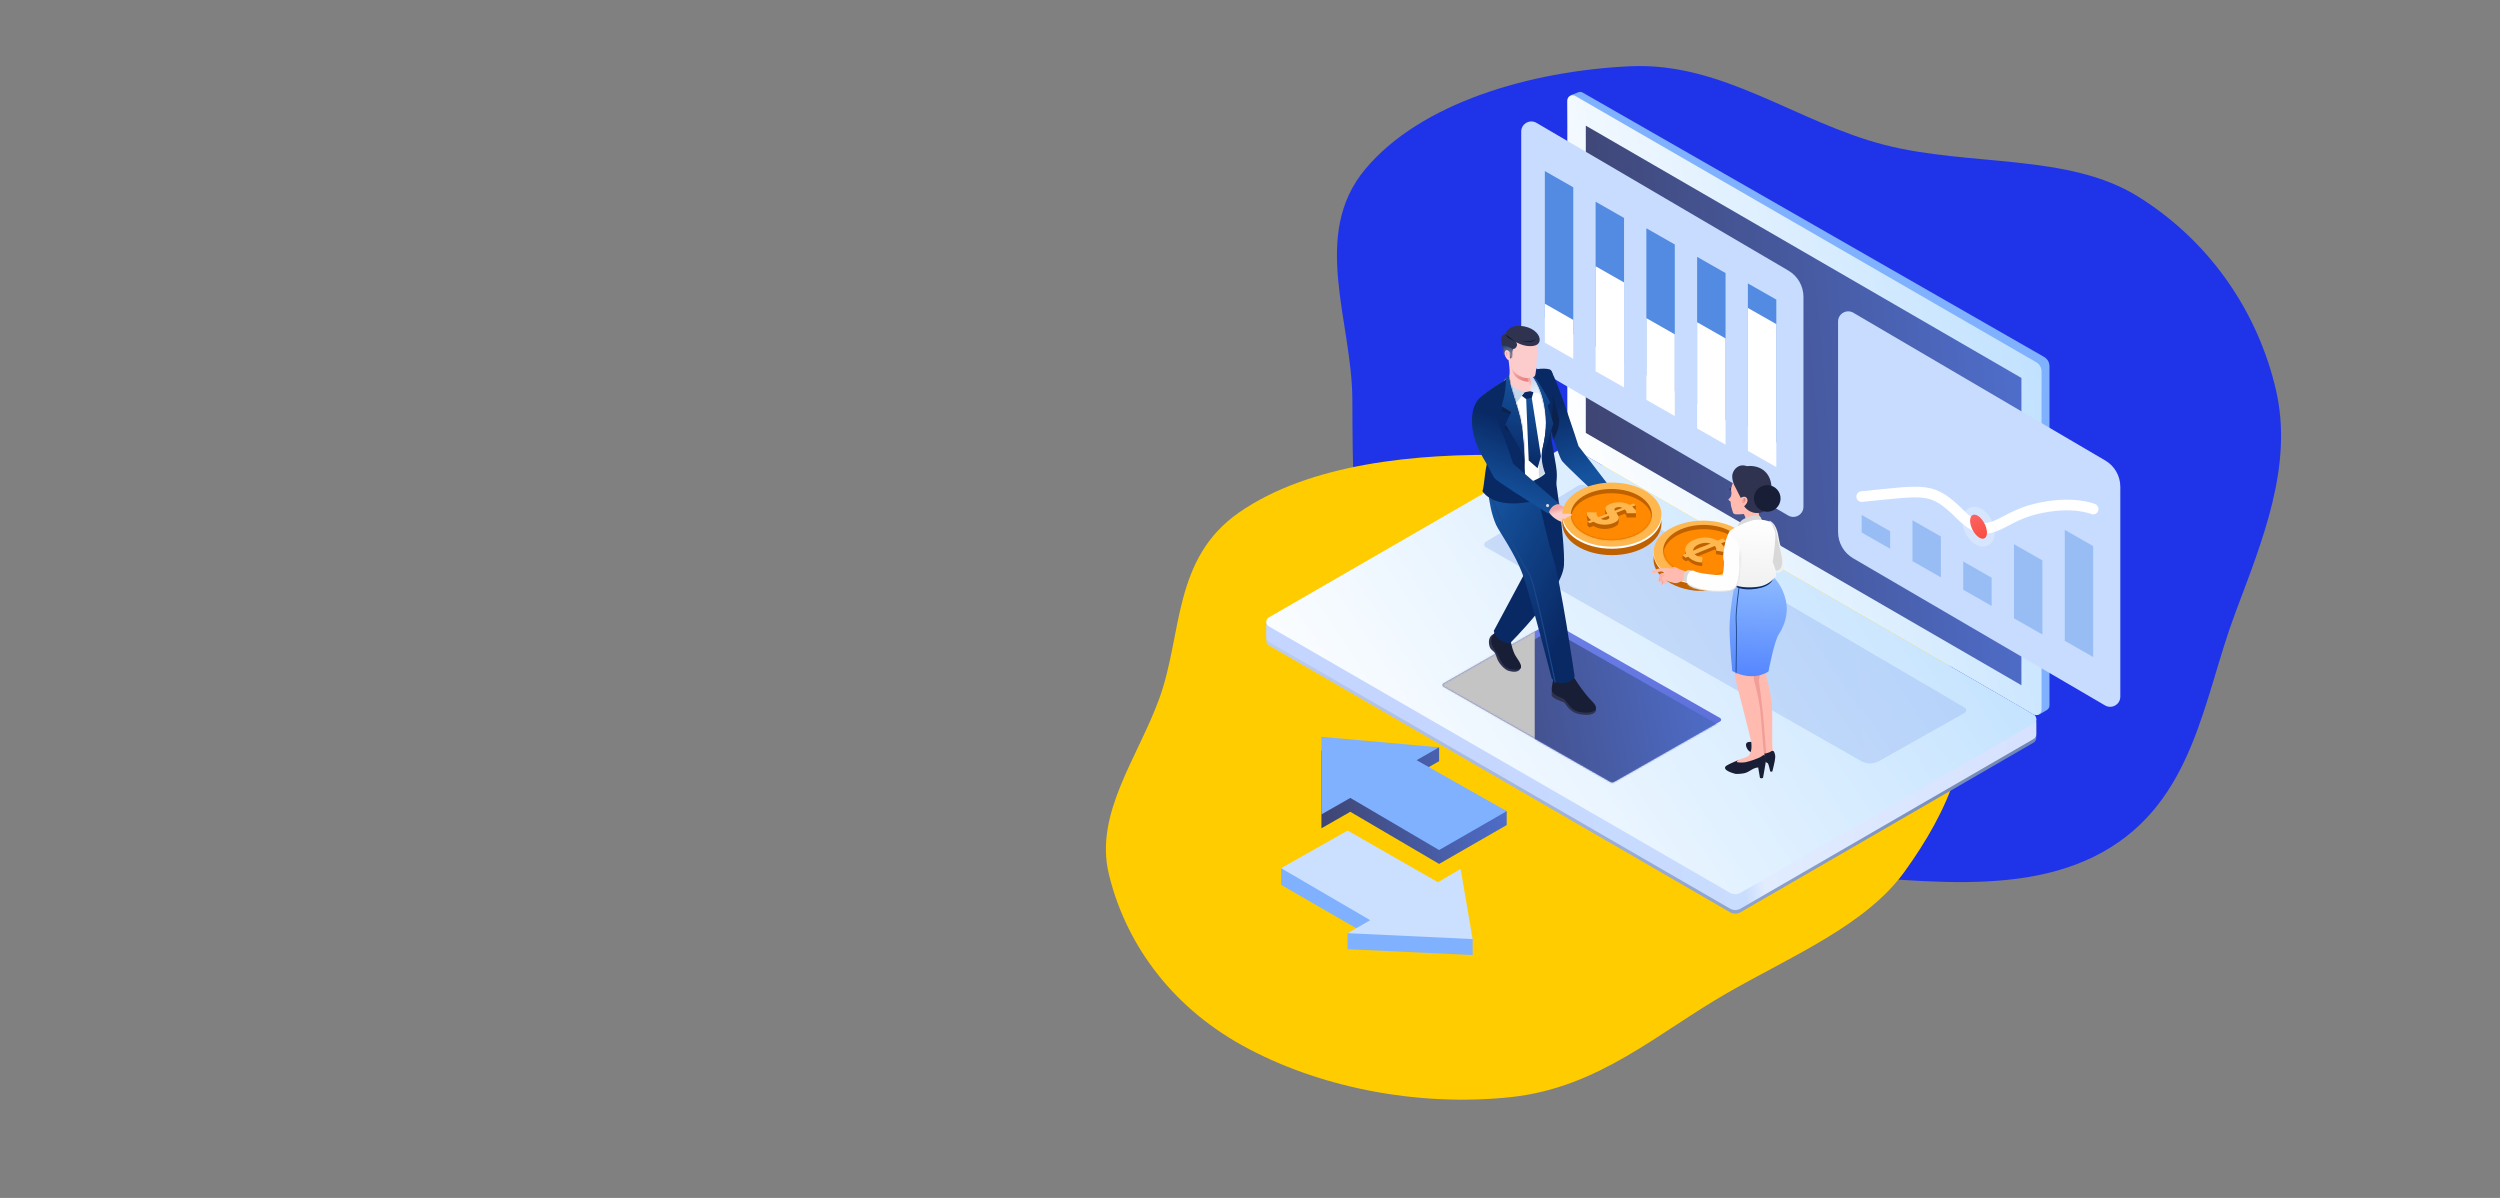 <svg width="1440" height="690" viewBox="0 0 1440 690" fill="none" xmlns="http://www.w3.org/2000/svg">
<rect x="0" y="0" width="1440" height="690" fill="#808080" stroke="none"/>
<path fill-rule="evenodd" clip-rule="evenodd" d="M1020.66 501.737C957.957 500.122 885.347 513.76 838.104 481.237C790.793 448.667 799.064 389.963 787.603 341.295C778.825 304.017 779.152 267.978 778.956 230.064C778.722 184.913 754.877 135.22 786.339 97.481C818.121 59.359 881.146 40.874 938.936 38.165C992.407 35.659 1034.58 70.383 1085.51 83.459C1134.38 96.006 1191.5 88.151 1231.75 113.342C1274.87 140.331 1301.04 181.882 1310.94 224.563C1321.04 268.131 1303.33 310.938 1287.4 353.412C1269.04 402.359 1263.98 461.412 1211.06 490.845C1157.99 520.351 1085.57 503.409 1020.66 501.737Z" fill="#1F34E9"/>
<path fill-rule="evenodd" clip-rule="evenodd" d="M870.393 262.154C924.846 263.415 975.048 279.836 1019.72 302.159C1065.15 324.86 1111.15 351.631 1125.94 389.85C1140.47 427.405 1122 467.367 1097.07 502.011C1074.95 532.752 1032.6 550.339 994.891 571.951C954.864 594.891 921.097 626.46 870.393 631.919C816.14 637.761 758.692 626.127 715.346 602.051C672.699 578.363 647.692 541.285 638.635 503.192C630.373 468.443 655.485 436.296 667.821 402.171C681.222 365.103 675.394 321.669 713.873 295.073C753.973 267.355 814.68 260.863 870.393 262.154Z" fill="#FFCC00"/>
<path fill-rule="evenodd" clip-rule="evenodd" d="M899.873 269.114C901.686 268.144 903.866 268.157 905.668 269.149L1172.89 416.219V425.11C1172.89 426.194 1172.31 427.196 1171.37 427.739L1002.57 525.443C1000.69 526.532 998.366 526.533 996.483 525.444L730.934 371.819C729.996 371.277 729.418 370.274 729.418 369.19L729.418 360.3L899.873 269.114Z" fill="url(#paint0_linear_463_3351)"/>
<path fill-rule="evenodd" clip-rule="evenodd" d="M899.873 267.021C901.686 266.051 903.866 266.064 905.668 267.055L1172.89 414.126V423.017C1172.89 424.101 1172.31 425.103 1171.37 425.646L1002.57 523.35C1000.69 524.439 998.366 524.439 996.483 523.35L730.934 369.726C729.996 369.183 729.418 368.181 729.418 367.097L729.418 358.207L899.873 267.021Z" fill="url(#paint1_linear_463_3351)"/>
<path fill-rule="evenodd" clip-rule="evenodd" d="M899.741 258.098C901.621 257.013 903.938 257.013 905.818 258.099L1171.38 411.495C1173.4 412.665 1173.4 415.587 1171.38 416.756L1002.56 514.234C1000.68 515.32 998.368 515.32 996.488 514.234L730.931 360.837C728.906 359.668 728.906 356.746 730.931 355.576L899.741 258.098Z" fill="url(#paint2_linear_463_3351)"/>
<path opacity="0.246" fill-rule="evenodd" clip-rule="evenodd" d="M913.888 279.967C912.228 278.994 910.167 279.012 908.523 280.013L855.71 312.176C854.576 312.867 854.6 314.522 855.754 315.179L1071.99 438.362C1075.18 440.18 1079.1 440.19 1082.3 438.389L1131.64 410.628C1132.81 409.968 1132.82 408.285 1131.66 407.605L913.888 279.967Z" fill="url(#paint3_linear_463_3351)"/>
<path fill-rule="evenodd" clip-rule="evenodd" d="M892.551 358.824C893.223 358.441 894.046 358.441 894.717 358.824L990.835 413.613C991.571 414.033 991.571 415.094 990.835 415.514L929.735 450.33C929.064 450.713 928.24 450.713 927.569 450.33L831.452 395.54C830.716 395.121 830.716 394.06 831.452 393.64L892.551 358.824Z" fill="url(#paint4_linear_463_3351)"/>
<mask id="mask0_463_3351" style="mask-type:alpha" maskUnits="userSpaceOnUse" x="830" y="358" width="162" height="93">
<path fill-rule="evenodd" clip-rule="evenodd" d="M892.551 358.824C893.223 358.441 894.046 358.441 894.717 358.824L990.835 413.613C991.571 414.033 991.571 415.094 990.835 415.514L929.735 450.33C929.064 450.713 928.24 450.713 927.569 450.33L831.452 395.54C830.716 395.121 830.716 394.06 831.452 393.64L892.551 358.824Z" fill="white"/>
</mask>
<g mask="url(#mask0_463_3351)">
<path fill-rule="evenodd" clip-rule="evenodd" d="M892.551 363.385C893.223 363.002 894.046 363.002 894.717 363.385L990.835 418.174C991.571 418.594 991.571 419.655 990.835 420.075L929.735 454.891C929.064 455.274 928.241 455.274 927.569 454.891L831.452 400.101C830.716 399.682 830.716 398.621 831.452 398.201L892.551 363.385Z" fill="url(#paint5_linear_463_3351)"/>
<rect x="784" y="348" width="100" height="100" fill="#C4C4C4"/>
</g>
<path fill-rule="evenodd" clip-rule="evenodd" d="M909.02 53.163C909.881 52.819 910.853 52.887 911.658 53.348L1177.44 205.609C1179.33 206.692 1180.49 208.703 1180.49 210.881V406.325C1180.49 407.392 1179.93 408.38 1179.02 408.929L1175.23 411.2C1173.79 412.065 1171.99 412.065 1170.54 411.2L910.213 255.025C908.426 253.953 907.313 252.04 907.265 249.956L902.853 58.82C902.809 56.919 903.95 55.191 905.716 54.485L909.02 53.163Z" fill="#80B1FF"/>
<path fill-rule="evenodd" clip-rule="evenodd" d="M902.779 57.881C902.779 55.542 905.311 54.081 907.336 55.25L1172.89 208.646C1174.77 209.732 1175.93 211.737 1175.93 213.907V408.863C1175.93 411.202 1173.4 412.663 1171.37 411.494L905.816 258.098C903.937 257.012 902.779 255.007 902.779 252.837V57.881Z" fill="url(#paint6_linear_463_3351)"/>
<path fill-rule="evenodd" clip-rule="evenodd" d="M913.424 72.382L1164.34 217.702V394.694L913.424 249.375V72.382Z" fill="url(#paint7_linear_463_3351)"/>
<path fill-rule="evenodd" clip-rule="evenodd" d="M885.02 70.765C881.124 68.48 876.219 71.29 876.219 75.806V197.061C876.219 203.294 879.528 209.058 884.91 212.201L1030 296.936C1033.89 299.211 1038.79 296.401 1038.79 291.889V170.992C1038.79 164.771 1035.49 159.016 1030.13 155.868L885.02 70.765Z" fill="#C7DCFF"/>
<path fill-rule="evenodd" clip-rule="evenodd" d="M889.828 98.544L906.202 107.879V192.583L889.828 183.249V98.544Z" fill="#528BE1"/>
<path fill-rule="evenodd" clip-rule="evenodd" d="M919.068 116.191L935.442 125.525V209.053L919.068 199.719V116.191Z" fill="#528BE1"/>
<path fill-rule="evenodd" clip-rule="evenodd" d="M948.307 131.485L964.681 140.819V225.524L948.307 216.189V131.485Z" fill="#528BE1"/>
<path fill-rule="evenodd" clip-rule="evenodd" d="M977.546 147.955L993.92 157.289V241.994L977.546 232.66L977.546 147.955Z" fill="#528BE1"/>
<path fill-rule="evenodd" clip-rule="evenodd" d="M1006.78 163.249L1023.16 172.583V254.935L1006.78 245.601L1006.78 163.249Z" fill="#528BE1"/>
<path fill-rule="evenodd" clip-rule="evenodd" d="M889.828 174.94L906.202 184.274V206.7L889.828 197.366L889.828 174.94Z" fill="white"/>
<path fill-rule="evenodd" clip-rule="evenodd" d="M919.068 153.359L935.442 162.694V223.171L919.068 213.836V153.359Z" fill="white"/>
<path fill-rule="evenodd" clip-rule="evenodd" d="M948.307 183.249L964.681 192.583V239.641L948.307 230.307V183.249Z" fill="white"/>
<path fill-rule="evenodd" clip-rule="evenodd" d="M977.546 185.602L993.92 194.936V256.111L977.546 246.777L977.546 185.602Z" fill="white"/>
<path fill-rule="evenodd" clip-rule="evenodd" d="M1006.78 177.367L1023.16 186.701V269.053L1006.78 259.718L1006.78 177.367Z" fill="white"/>
<path fill-rule="evenodd" clip-rule="evenodd" d="M1067.53 180.145C1063.64 177.86 1058.73 180.67 1058.73 185.186V306.441C1058.73 312.674 1062.04 318.438 1067.42 321.581L1212.51 406.316C1216.41 408.591 1221.3 405.781 1221.3 401.269V280.372C1221.3 274.151 1218 268.396 1212.64 265.248L1067.53 180.145Z" fill="#C7DCFF"/>
<path fill-rule="evenodd" clip-rule="evenodd" d="M1072.34 296.636L1088.72 305.97V316.08L1072.34 306.746L1072.34 296.636Z" fill="#98BDF4"/>
<path fill-rule="evenodd" clip-rule="evenodd" d="M1101.58 299.688L1117.95 309.022V332.551L1101.58 323.217L1101.58 299.688Z" fill="#98BDF4"/>
<path fill-rule="evenodd" clip-rule="evenodd" d="M1130.82 323.418L1147.19 332.753V349.021L1130.82 339.687V323.418Z" fill="#98BDF4"/>
<path fill-rule="evenodd" clip-rule="evenodd" d="M1160.06 313.456L1176.43 322.79V365.491L1160.06 356.157L1160.06 313.456Z" fill="#98BDF4"/>
<path fill-rule="evenodd" clip-rule="evenodd" d="M1189.3 305.22L1205.67 314.554V378.432L1189.3 369.098L1189.3 305.22Z" fill="#98BDF4"/>
<path d="M1205.67 293.217C1205.67 293.217 1193.83 287.969 1172.29 293.217C1150.76 298.465 1146.14 313.164 1129.44 296.636C1112.75 280.108 1109.77 282.374 1072.34 286.032" stroke="white" stroke-width="6.149" stroke-linecap="round"/>
<path fill-rule="evenodd" clip-rule="evenodd" d="M1143.05 310.094C1141.13 311.076 1138.04 308.86 1136.15 305.145C1134.26 301.43 1134.29 297.622 1136.21 296.641C1138.13 295.659 1141.22 297.875 1143.11 301.59C1145 305.305 1144.98 309.113 1143.05 310.094Z" fill="url(#paint8_linear_463_3351)"/>
<path d="M1144.07 312.087C1141.98 313.152 1139.78 312.27 1138.29 311.2C1136.69 310.056 1135.23 308.271 1134.16 306.161C1133.08 304.051 1132.5 301.818 1132.52 299.853C1132.53 298.015 1133.11 295.712 1135.2 294.648C1137.28 293.583 1139.48 294.465 1140.98 295.535C1142.57 296.679 1144.03 298.464 1145.1 300.574C1146.18 302.684 1146.76 304.917 1146.75 306.882C1146.73 308.72 1146.15 311.023 1144.07 312.087Z" stroke="white" stroke-opacity="0.286" stroke-width="4.472"/>
<path fill-rule="evenodd" clip-rule="evenodd" d="M860.347 365.212C860.347 365.212 857.042 366.33 857.673 370.895C858.304 375.459 860.713 373.868 861.876 378.078C863.039 382.288 866.823 385.799 868.928 386.407C871.033 387.016 875.148 387.793 875.97 384.399C876.792 381.005 860.347 365.212 860.347 365.212Z" fill="#30334F"/>
<path fill-rule="evenodd" clip-rule="evenodd" d="M861.434 364.005C861.434 364.005 856.523 367.863 860.635 373.782C864.747 379.702 864.845 385.091 871.87 385.696C878.895 386.302 875.632 381.805 873.423 378.476C870.826 374.962 869.826 367.269 869.826 367.269L861.434 364.005Z" fill="#181E36"/>
<path fill-rule="evenodd" clip-rule="evenodd" d="M894.766 267.43C894.766 267.43 901.607 310.448 900.852 325.457C900.096 340.465 869.656 370.582 869.656 370.582C869.656 370.582 861.959 370.041 860.411 363.402L880.76 325.457L870.85 269.185L894.766 267.43Z" fill="#092965"/>
<mask id="mask1_463_3351" style="mask-type:alpha" maskUnits="userSpaceOnUse" x="860" y="267" width="41" height="104">
<path fill-rule="evenodd" clip-rule="evenodd" d="M894.766 267.43C894.766 267.43 901.607 310.448 900.852 325.457C900.096 340.465 869.656 370.582 869.656 370.582C869.656 370.582 861.959 370.041 860.411 363.402L880.76 325.457L870.85 269.185L894.766 267.43Z" fill="white"/>
</mask>
<g mask="url(#mask1_463_3351)">
</g>
<path fill-rule="evenodd" clip-rule="evenodd" d="M894.08 397.141C894.08 397.141 893.584 398.57 893.75 400.433C893.915 402.297 899.56 404.025 900.786 404.555C902.011 405.085 903.343 410.28 910.184 411.448C917.024 412.615 919.826 410.517 919.299 408.166C918.771 405.815 894.08 397.141 894.08 397.141Z" fill="#30334F"/>
<path fill-rule="evenodd" clip-rule="evenodd" d="M905.309 388.118C905.309 388.118 911.314 398.317 917.235 404.166C923.156 410.015 915.014 411.358 909.388 410.015C903.762 408.671 902.651 403.044 899.725 402.138C898.579 401.783 894.283 399.955 893.81 397.71C893.478 396.133 894.971 390.178 894.971 390.178" fill="#181E36"/>
<path fill-rule="evenodd" clip-rule="evenodd" d="M856.476 272.403C856.476 272.403 856.467 290.405 861.688 302.185C863.326 305.879 872.718 318.907 877.044 330.869C881.917 344.341 893.708 390.533 893.708 390.533C893.708 390.533 895.46 394.012 900.786 393.445C906.111 392.877 906.978 389.607 906.978 389.607C906.978 389.607 899.084 335.27 894.423 320.638C889.763 306.007 882.025 268.213 882.025 268.213L856.476 272.403Z" fill="url(#paint9_linear_463_3351)"/>
<path d="M858.757 285.902C858.757 285.902 870.392 314.403 881.031 330.999C884.172 336.175 895.805 393.14 895.805 393.14" stroke="#1C478A" stroke-width="0.691"/>
<path fill-rule="evenodd" clip-rule="evenodd" d="M892.643 212.874C895.286 213.153 909.223 256.931 909.223 256.931L927.625 280.926C927.625 280.926 925.679 279.978 923.595 281.227C921.511 282.475 918.95 284.196 918.95 284.196C918.95 284.196 902.571 268.801 899.889 265.722C897.206 262.642 887.287 229.523 887.858 224.083C888.429 218.644 890 212.596 892.643 212.874Z" fill="url(#paint10_linear_463_3351)"/>
<mask id="mask2_463_3351" style="mask-type:alpha" maskUnits="userSpaceOnUse" x="887" y="212" width="41" height="73">
<path fill-rule="evenodd" clip-rule="evenodd" d="M892.643 212.874C895.286 213.153 909.223 256.931 909.223 256.931L927.625 280.926C927.625 280.926 925.679 279.978 923.595 281.227C921.511 282.475 918.95 284.196 918.95 284.196C918.95 284.196 902.571 268.801 899.889 265.722C897.206 262.642 887.287 229.523 887.858 224.083C888.429 218.644 890 212.596 892.643 212.874Z" fill="white"/>
</mask>
<g mask="url(#mask2_463_3351)">
<path fill-rule="evenodd" clip-rule="evenodd" d="M891.381 259.487C891.381 259.487 899.61 247.148 897.869 240.285C896.128 233.423 892.914 223.512 893.281 220.014C893.648 216.516 884.316 222.591 884.316 222.591L891.381 259.487Z" fill="#0B224E"/>
</g>
<path fill-rule="evenodd" clip-rule="evenodd" d="M871.898 216.056C865.878 219.44 855.294 226.38 853.302 228.98C851.309 231.579 854.57 243.839 857.306 249.486C860.042 255.134 857.749 270.597 856.028 274.773C855.56 275.91 872.082 281.714 883.627 276.768C893.559 272.512 893.197 267.504 892.309 262.795C891.42 258.087 892.146 251.171 892.146 251.171C892.146 251.171 894.154 232.544 893.524 228.268C892.895 223.992 895.133 214.494 893.211 213.182C891.289 211.87 877.918 212.672 871.898 216.056Z" fill="white"/>
<mask id="mask3_463_3351" style="mask-type:alpha" maskUnits="userSpaceOnUse" x="852" y="212" width="43" height="67">
<path fill-rule="evenodd" clip-rule="evenodd" d="M871.898 216.056C865.878 219.44 855.294 226.38 853.302 228.98C851.309 231.579 854.57 243.839 857.306 249.486C860.042 255.134 857.749 270.597 856.028 274.773C855.56 275.91 872.082 281.714 883.627 276.768C893.559 272.512 893.197 267.504 892.309 262.795C891.42 258.087 892.146 251.171 892.146 251.171C892.146 251.171 894.154 232.544 893.524 228.268C892.895 223.992 895.133 214.494 893.211 213.182C891.289 211.87 877.918 212.672 871.898 216.056Z" fill="white"/>
</mask>
<g mask="url(#mask3_463_3351)">
<path fill-rule="evenodd" clip-rule="evenodd" d="M880.889 225.342L888.84 227.382C888.84 227.382 885.846 219.152 883.276 216.756C880.705 214.359 880.9 216.759 880.9 216.759C880.9 216.759 881.515 217.426 881.624 220.005C881.732 222.584 880.889 225.342 880.889 225.342Z" fill="url(#paint11_linear_463_3351)" fill-opacity="0.2"/>
<g style="mix-blend-mode:multiply">
<path fill-rule="evenodd" clip-rule="evenodd" d="M878.906 213.586C883.105 215.078 886.625 223.743 888.944 233.776C891.262 243.809 890.376 250.236 888.571 258.112C887.687 261.971 886.557 266.051 886.402 269.272C886.241 272.626 886.267 275.736 887.01 277.214C888.465 280.111 894.661 285.479 894.661 285.479C894.661 285.479 889.376 278.706 889.848 273.168C890.32 267.63 896.643 249.105 896.525 242.814C896.407 236.523 893.862 230.422 893.742 225.399C893.621 220.376 895.108 214.734 893.27 213.211C891.432 211.688 884.933 212.439 878.906 213.586Z" fill="url(#paint12_linear_463_3351)" fill-opacity="0.2"/>
</g>
<path fill-rule="evenodd" clip-rule="evenodd" d="M867.687 215.862C864.091 217.925 867.338 222.832 872.852 224.458C876.772 225.613 880.687 227.795 880.687 227.795C880.687 227.795 881.855 223.161 881.858 221.009C881.868 213.523 875.657 210.66 875.657 210.66C875.657 210.66 871.283 213.8 867.687 215.862Z" fill="url(#paint13_linear_463_3351)"/>
<path fill-rule="evenodd" clip-rule="evenodd" d="M879.043 228.838L880.536 265.227L885.642 269.698L887.589 262.871L882.043 227.593L879.043 228.838Z" fill="url(#paint14_linear_463_3351)"/>
<path fill-rule="evenodd" clip-rule="evenodd" d="M878.163 225.958L881.426 225.327L883.264 225.951L882.298 229.14L879.042 229.843L876.416 227.855L878.163 225.958Z" fill="#092965"/>
<path fill-rule="evenodd" clip-rule="evenodd" d="M878.163 225.958L873.164 232.488C873.164 232.488 866.879 220.97 868.879 216.36C868.879 216.36 869.149 221.341 872.152 223.174C875.155 225.007 878.163 225.958 878.163 225.958Z" fill="url(#paint15_linear_463_3351)"/>
</g>
<path fill-rule="evenodd" clip-rule="evenodd" d="M869.393 217.491C868.3 219.459 874.405 234.384 876.017 243.001C877.63 251.619 878.087 266.52 878.486 275.069C878.695 279.538 881.1 289.034 881.1 289.034C881.1 289.034 861.468 293.547 853.883 282.969C854.962 279.472 854.97 274.031 856.241 268.066C857.513 262.102 858.216 250.353 853.912 239.914C852.409 230.013 852.113 229.53 852.113 229.53C852.113 229.53 856.384 224.839 869.393 217.491Z" fill="#092965"/>
<mask id="mask4_463_3351" style="mask-type:alpha" maskUnits="userSpaceOnUse" x="852" y="217" width="30" height="73">
<path fill-rule="evenodd" clip-rule="evenodd" d="M869.393 217.491C868.3 219.459 874.405 234.384 876.017 243.001C877.63 251.619 878.087 266.52 878.486 275.069C878.695 279.538 881.1 289.034 881.1 289.034C881.1 289.034 861.468 293.547 853.883 282.969C854.962 279.472 854.97 274.031 856.241 268.066C857.513 262.102 858.216 250.353 853.912 239.914C852.409 230.013 852.113 229.53 852.113 229.53C852.113 229.53 856.384 224.839 869.393 217.491Z" fill="white"/>
</mask>
<g mask="url(#mask4_463_3351)">
<path fill-rule="evenodd" clip-rule="evenodd" d="M877.148 266.522C876.315 252.175 866.531 246.942 866.531 246.942L870.167 238.655L865.016 236.843C865.016 236.843 866.939 226.567 867.139 222.891C867.339 219.216 867.634 218.35 867.634 218.35L869.165 215.785C869.165 215.785 872.059 213.978 874.129 213.784C876.2 213.59 871.211 216.734 871.211 216.734C871.211 216.734 870.435 216.709 869.874 217.273C869.314 217.837 879.86 244.835 879.86 244.835C879.86 244.835 877.982 280.868 877.148 266.522Z" fill="#0B224E"/>
</g>
<path fill-rule="evenodd" clip-rule="evenodd" d="M867.139 222.891C867.006 225.342 866.283 229.076 864.97 234.093L870.465 237.354L867.127 244.342C871.18 252.025 877.695 259.159 878.253 268.716C877.84 259.237 877.553 251.211 876.017 243.001C874.405 234.384 868.295 219.49 869.389 217.522C870.261 215.587 871.574 215.146 871.574 215.146C871.574 215.146 871.841 214.684 871.253 214.957C870.664 215.229 869.597 215.715 868.88 216.36C868.196 216.974 867.786 217.519 867.582 218.526C867.408 219.203 867.261 220.658 867.139 222.891Z" fill="url(#paint16_linear_463_3351)"/>
<path fill-rule="evenodd" clip-rule="evenodd" d="M878.906 213.586C883.105 215.078 887.809 223.618 889.549 233.404C891.289 243.191 890.376 250.235 888.571 258.112C886.766 265.989 889.977 272.877 891.433 275.774C892.888 278.671 895.452 283.505 895.452 283.505C895.452 283.505 896.694 279.303 896.757 273.673C896.819 268.042 893.43 255.292 893.312 249C893.237 244.983 894.129 239.949 894.284 234.494C894.372 231.407 894.328 226.648 894.284 224.832C894.164 219.809 895.108 214.734 893.27 213.211C891.432 211.688 884.933 212.439 878.906 213.586Z" fill="#092965"/>
<path fill-rule="evenodd" clip-rule="evenodd" d="M878.905 213.586C883.105 215.078 887.809 223.618 889.548 233.405C891.288 243.191 890.376 250.236 888.571 258.112C888.204 259.713 888.262 261.98 888.309 263.774C888.323 264.321 888.336 264.824 888.335 265.251C888.335 265.499 888.331 265.745 888.324 265.987C888.425 266.116 888.488 266.063 888.509 265.803C888.872 261.277 894.754 244.129 894.754 244.129L891.441 233.645L892.974 231.879C892.974 231.879 885.044 216.659 880.372 213.317C879.882 213.403 879.392 213.493 878.905 213.586Z" fill="url(#paint17_linear_463_3351)"/>
<path fill-rule="evenodd" clip-rule="evenodd" d="M868.695 204.417C868.695 204.417 868.864 207.603 869.351 211.058C869.839 214.513 869.329 216.805 869.329 216.805C869.329 216.805 870.096 220.648 874.645 222.263C879.195 223.877 880.78 220.605 880.78 220.605L880.071 211.734L868.695 204.417Z" fill="#FCCBCB"/>
<mask id="mask5_463_3351" style="mask-type:alpha" maskUnits="userSpaceOnUse" x="868" y="204" width="13" height="19">
<path fill-rule="evenodd" clip-rule="evenodd" d="M868.695 204.417C868.695 204.417 868.864 207.603 869.351 211.058C869.839 214.513 869.329 216.805 869.329 216.805C869.329 216.805 870.096 220.648 874.645 222.263C879.195 223.877 880.78 220.605 880.78 220.605L880.071 211.734L868.695 204.417Z" fill="white"/>
</mask>
<g mask="url(#mask5_463_3351)">
<path fill-rule="evenodd" clip-rule="evenodd" d="M880.549 219.987C880.549 219.987 875.409 219.682 872.83 216.719C870.25 213.756 870.56 208.454 870.56 208.454L880.762 210.569L880.549 219.987Z" fill="url(#paint18_linear_463_3351)"/>
</g>
<path fill-rule="evenodd" clip-rule="evenodd" d="M885.101 196.745C885.101 196.745 885.546 199.075 885.294 205.19C885.041 211.304 884.646 215.569 884.105 216.512C883.565 217.455 879.919 218.553 876.525 217.068C873.131 215.584 871.431 213.77 870.841 212.35C870.252 210.929 869.581 208.77 868.583 205.891C867.586 203.012 864.846 198.51 865.991 195.142C867.136 191.773 870.783 188.83 876.363 189.903C881.942 190.976 885.101 196.745 885.101 196.745Z" fill="#FCCBCB"/>
<mask id="mask6_463_3351" style="mask-type:alpha" maskUnits="userSpaceOnUse" x="865" y="189" width="21" height="29">
<path fill-rule="evenodd" clip-rule="evenodd" d="M885.101 196.745C885.101 196.745 885.546 199.075 885.294 205.19C885.041 211.304 884.646 215.569 884.105 216.512C883.565 217.455 879.919 218.553 876.525 217.068C873.131 215.584 871.431 213.77 870.841 212.35C870.252 210.929 869.581 208.77 868.583 205.891C867.586 203.012 864.846 198.51 865.991 195.142C867.136 191.773 870.783 188.83 876.363 189.903C881.942 190.976 885.101 196.745 885.101 196.745Z" fill="white"/>
</mask>
<g mask="url(#mask6_463_3351)">
</g>
<path fill-rule="evenodd" clip-rule="evenodd" d="M873.221 197.039C873.221 197.039 877.008 199.36 881.244 199.389C885.48 199.417 887.286 197.627 886.773 194.805C886.26 191.983 882.605 188.221 875.685 187.695C868.765 187.17 867.066 192.368 867.066 192.368C867.066 192.368 865.067 192.525 864.752 194.714C864.436 196.904 866.362 204.001 867.594 205.514C868.826 207.027 869.634 204.309 869.634 204.309C869.634 204.309 869.558 207.039 870.154 206.395C870.751 205.752 871.117 205.836 870.985 203.945C870.853 202.054 871.174 200.892 872.044 200.895C872.914 200.898 873.961 199.386 873.778 198.355C873.595 197.324 873.221 197.039 873.221 197.039Z" fill="#30334F"/>
<mask id="mask7_463_3351" style="mask-type:alpha" maskUnits="userSpaceOnUse" x="864" y="187" width="23" height="20">
<path fill-rule="evenodd" clip-rule="evenodd" d="M873.221 197.039C873.221 197.039 877.008 199.36 881.244 199.389C885.48 199.417 887.286 197.627 886.773 194.805C886.26 191.983 882.605 188.221 875.685 187.695C868.765 187.17 867.066 192.368 867.066 192.368C867.066 192.368 865.067 192.525 864.752 194.714C864.436 196.904 866.362 204.001 867.594 205.514C868.826 207.027 869.634 204.309 869.634 204.309C869.634 204.309 869.558 207.039 870.154 206.395C870.751 205.752 871.117 205.836 870.985 203.945C870.853 202.054 871.174 200.892 872.044 200.895C872.914 200.898 873.961 199.386 873.778 198.355C873.595 197.324 873.221 197.039 873.221 197.039Z" fill="white"/>
</mask>
<g mask="url(#mask7_463_3351)">
<path fill-rule="evenodd" clip-rule="evenodd" d="M871.734 201.308C871.734 201.308 868.204 198.899 866.225 199.09C864.247 199.282 864.07 200.968 864.07 200.968C864.07 200.968 867.583 208.639 867.944 208.677C868.306 208.715 872.2 208.321 872.2 208.321L871.734 201.308Z" fill="url(#paint19_linear_463_3351)"/>
<path fill-rule="evenodd" clip-rule="evenodd" d="M867.489 192.845L872.736 196.823C872.736 196.823 870.688 195.727 869.167 194.734C867.645 193.742 867.489 192.845 867.489 192.845Z" fill="#031120"/>
<path fill-rule="evenodd" clip-rule="evenodd" d="M875.674 196.003C875.674 196.003 881.891 198.554 884.884 195.228C881.356 197.73 875.674 196.003 875.674 196.003Z" fill="#031120"/>
</g>
<path fill-rule="evenodd" clip-rule="evenodd" d="M869.591 202.983C869.591 202.983 869.391 202.19 868.287 201.72C867.183 201.25 866.147 202.978 866.876 204.734C867.326 205.819 867.703 206.575 868.472 207.22C868.663 207.38 869.055 207.281 869.055 207.281C869.055 207.281 869.21 207.744 869.304 207.999C869.504 207.087 869.602 205.623 869.616 205.023C869.643 203.86 869.591 202.983 869.591 202.983Z" fill="#FCCBCB"/>
<path fill-rule="evenodd" clip-rule="evenodd" d="M868.922 203.27C868.922 203.27 868.335 202.636 867.859 202.772C867.382 202.908 867.101 203.935 867.733 204.894C868.365 205.852 868.741 205.933 868.741 205.933L868.922 203.27Z" fill="url(#paint20_linear_463_3351)"/>
<path fill-rule="evenodd" clip-rule="evenodd" d="M891.005 292.732C891.102 292.732 893.367 301.927 908.349 302.114C923.332 302.301 892.359 287.717 892.359 287.717C892.359 287.717 890.909 292.732 891.005 292.732Z" fill="url(#paint21_linear_463_3351)"/>
<path fill-rule="evenodd" clip-rule="evenodd" d="M852.693 228.959C846.251 234.142 845.706 249.305 854.117 263.437C862.528 277.57 858.666 274.13 864.984 278.587C871.301 283.043 891.887 295.877 891.887 295.877C891.887 295.877 893.095 290.318 898.388 290.318L871.512 267.022C871.512 267.022 859.434 228.182 852.693 228.959Z" fill="url(#paint22_linear_463_3351)"/>
<path fill-rule="evenodd" clip-rule="evenodd" d="M891.399 292.114C891.892 292.114 892.291 291.708 892.291 291.208C892.291 290.708 891.892 290.303 891.399 290.303C890.906 290.303 890.507 290.708 890.507 291.208C890.507 291.708 890.906 292.114 891.399 292.114Z" fill="#D8D8D8"/>
<path d="M928.451 319.764C912.676 319.764 899.887 311.644 899.887 301.629C899.887 300.174 899.887 296.096 899.887 296.096C899.887 296.096 914.967 283.494 928.451 283.494C944.227 283.494 957.015 291.613 957.015 301.629C957.015 311.644 944.227 319.764 928.451 319.764Z" fill="#C06100"/>
<path fill-rule="evenodd" clip-rule="evenodd" d="M928.451 316.075C912.676 316.075 899.887 307.956 899.887 297.94C899.887 287.924 912.676 279.805 928.451 279.805C944.227 279.805 957.015 287.924 957.015 297.94C957.015 307.956 944.227 316.075 928.451 316.075Z" fill="white"/>
<path d="M928.451 314.866C912.676 314.866 899.887 306.605 899.887 296.414C899.887 286.222 912.676 277.961 928.451 277.961C944.227 277.961 957.015 286.222 957.015 296.414C957.015 306.605 944.227 314.866 928.451 314.866Z" fill="#FFB74F"/>
<path d="M928.144 311.157C915.252 311.157 904.801 304.552 904.801 296.403C904.801 288.255 915.252 281.649 928.144 281.649C941.036 281.649 951.487 288.255 951.487 296.403C951.487 304.552 941.036 311.157 928.144 311.157Z" fill="#C06100"/>
<mask id="mask8_463_3351" style="mask-type:alpha" maskUnits="userSpaceOnUse" x="904" y="281" width="48" height="31">
<path d="M928.144 311.157C915.252 311.157 904.801 304.552 904.801 296.403C904.801 288.255 915.252 281.649 928.144 281.649C941.036 281.649 951.487 288.255 951.487 296.403C951.487 304.552 941.036 311.157 928.144 311.157Z" fill="white"/>
</mask>
<g mask="url(#mask8_463_3351)">
<path d="M928.144 313.616C915.252 313.616 904.801 307.011 904.801 298.862C904.801 290.714 915.252 284.108 928.144 284.108C941.036 284.108 951.487 290.714 951.487 298.862C951.487 307.011 941.036 313.616 928.144 313.616Z" fill="#FF8900"/>
<path fill-rule="evenodd" clip-rule="evenodd" d="M942.309 295.606C942.309 295.606 940.768 294.764 940.069 294.248L942.2 293.413L942.2 290.954L940.069 291.789L938.786 293.302C938.115 292.922 937.337 292.601 936.455 292.34C935.572 292.078 934.653 291.905 933.696 291.818C932.74 291.732 931.753 291.749 930.736 291.87C929.718 291.99 928.732 292.238 927.778 292.611C927.002 292.915 926.321 292.835 925.787 292.773C925.26 292.711 924.878 292.666 924.693 293.026C924.322 293.749 924.599 296.145 925.096 297.061C925.096 297.061 919.891 299.531 919.686 299.07C919.481 298.609 919.534 298.128 919.847 297.625L914.069 295.608C913.803 296.443 914.007 299.162 914.49 299.931C914.973 300.7 914.366 300.405 914.366 300.405L914.366 302.864L915.648 303.81L917.78 302.975C918.516 303.403 919.332 303.764 920.226 304.057C921.121 304.35 922.067 304.543 923.062 304.636C924.058 304.728 925.085 304.706 926.144 304.57C927.202 304.433 928.269 304.155 929.345 303.733C930.766 303.177 931.682 302.529 932.094 301.79C932.506 301.051 932.414 298.085 932.414 298.085L931.025 297.789L935.867 295.893C936.241 296.215 936.532 296.561 936.741 296.933C936.95 297.304 936.996 297.688 936.881 298.084L942.309 298.065L942.309 295.606ZM922.894 301.642C922.582 301.537 922.298 301.425 922.043 301.306L926.61 299.517L926.766 299.873C926.833 300.037 926.888 300.198 926.932 300.357C926.976 300.515 926.98 300.667 926.944 300.812C926.909 300.958 926.815 301.101 926.663 301.241C926.511 301.381 926.272 301.514 925.948 301.641C925.602 301.777 925.254 301.858 924.904 301.886C924.553 301.913 924.208 301.906 923.87 301.863C923.532 301.82 923.206 301.746 922.894 301.642Z" fill="#C06100"/>
<path fill-rule="evenodd" clip-rule="evenodd" d="M940.069 291.789C940.768 292.305 941.352 292.895 941.819 293.56C942.286 294.226 942.449 294.907 942.309 295.606L936.881 295.625C936.996 295.229 936.949 294.845 936.741 294.474C936.532 294.102 936.241 293.756 935.867 293.434L931.025 295.33L932.038 297.039C932.487 297.828 932.506 298.592 932.094 299.331C931.682 300.07 930.766 300.718 929.345 301.274C928.269 301.696 927.202 301.975 926.144 302.111C925.085 302.247 924.058 302.269 923.062 302.177C922.067 302.084 921.121 301.891 920.226 301.598C919.332 301.305 918.516 300.944 917.78 300.516L915.648 301.351L914.366 300.405L916.497 299.571C915.642 298.94 914.973 298.241 914.49 297.472C914.007 296.703 913.898 295.901 914.164 295.066L919.847 295.166C919.534 295.669 919.481 296.15 919.686 296.611C919.891 297.072 920.229 297.51 920.699 297.925L925.845 295.91L925.096 294.602C924.599 293.686 924.536 292.866 924.907 292.143C925.279 291.42 926.236 290.756 927.778 290.152C928.732 289.779 929.718 289.531 930.736 289.411C931.753 289.29 932.74 289.273 933.696 289.359C934.653 289.446 935.572 289.619 936.455 289.881C937.337 290.142 938.115 290.463 938.786 290.843L940.918 290.009L942.2 290.954L940.069 291.789ZM934.493 292.524C934.008 292.305 933.471 292.149 932.882 292.059C932.292 291.968 931.673 292.049 931.023 292.304C930.556 292.487 930.249 292.673 930.102 292.862C929.955 293.051 929.883 293.233 929.886 293.407C929.889 293.581 929.938 293.738 930.032 293.876C930.127 294.015 930.193 294.12 930.23 294.194L934.493 292.524ZM922.894 299.183C922.582 299.078 922.298 298.966 922.043 298.847L926.61 297.059L926.766 297.414C926.833 297.578 926.888 297.739 926.932 297.898C926.976 298.056 926.98 298.208 926.944 298.353C926.909 298.499 926.815 298.642 926.663 298.782C926.511 298.922 926.272 299.055 925.948 299.182C925.602 299.318 925.254 299.399 924.904 299.427C924.553 299.454 924.208 299.447 923.87 299.404C923.532 299.361 923.206 299.287 922.894 299.183Z" fill="#FFB74F"/>
</g>
<path fill-rule="evenodd" clip-rule="evenodd" d="M898.014 296.15C898.014 296.15 903.291 295.447 905.079 296.15C906.868 296.853 902.741 297.528 901.814 298.571C900.887 299.614 898.014 297.447 898.014 297.447V296.15Z" fill="#FCCBCB"/>
<path d="M981.007 340.455C996.782 340.455 1009.57 332.336 1009.57 322.32C1009.57 320.866 1009.57 316.787 1009.57 316.787C1009.57 316.787 994.491 304.185 981.007 304.185C965.231 304.185 952.442 312.304 952.442 322.32C952.442 332.336 965.231 340.455 981.007 340.455Z" fill="#C06100"/>
<path fill-rule="evenodd" clip-rule="evenodd" d="M981.007 336.766C996.782 336.766 1009.57 328.647 1009.57 318.632C1009.57 308.616 996.782 300.497 981.007 300.497C965.231 300.497 952.442 308.616 952.442 318.632C952.442 328.647 965.231 336.766 981.007 336.766Z" fill="white"/>
<path d="M981.007 336.152C996.782 336.152 1009.57 328.032 1009.57 318.017C1009.57 308.001 996.782 299.882 981.007 299.882C965.231 299.882 952.442 308.001 952.442 318.017C952.442 328.032 965.231 336.152 981.007 336.152Z" fill="#FFB74F"/>
<path d="M981.313 331.849C994.205 331.849 1004.66 325.243 1004.66 317.095C1004.66 308.946 994.205 302.341 981.313 302.341C968.422 302.341 957.971 308.946 957.971 317.095C957.971 325.243 968.422 331.849 981.313 331.849Z" fill="#C06100"/>
<mask id="mask9_463_3351" style="mask-type:alpha" maskUnits="userSpaceOnUse" x="957" y="302" width="48" height="30">
<path d="M981.313 331.849C994.205 331.849 1004.66 325.243 1004.66 317.095C1004.66 308.946 994.205 302.341 981.313 302.341C968.422 302.341 957.971 308.946 957.971 317.095C957.971 325.243 968.422 331.849 981.313 331.849Z" fill="white"/>
</mask>
<g mask="url(#mask9_463_3351)">
<path d="M981.313 334.307C994.205 334.307 1004.66 327.702 1004.66 319.554C1004.66 311.405 994.205 304.8 981.313 304.8C968.422 304.8 957.971 311.405 957.971 319.554C957.971 327.702 968.422 334.307 981.313 334.307Z" fill="#FF8900"/>
<path fill-rule="evenodd" clip-rule="evenodd" d="M976.224 321.386C976.17 321.336 976.119 321.287 976.07 321.236L987.681 316.524C988.099 316.942 988.409 317.095 988.409 317.095V319.159L992.887 319.978C993.098 319.518 993.202 319.06 993.197 318.603C993.192 318.146 993.107 317.705 992.942 317.281C992.777 316.857 992.553 316.452 992.27 316.066C991.994 315.69 991.689 315.345 991.355 315.033L994.288 313.843V311.807L992.369 312.187L989.254 313.475C988.87 313.251 988.469 313.046 988.053 312.86C986.823 312.31 985.517 311.944 984.136 311.763C982.755 311.582 981.335 311.597 979.876 311.807C978.418 312.018 976.991 312.439 975.597 313.072C974.203 313.704 973.104 314.428 972.3 315.245C971.495 316.061 970.988 316.92 970.778 317.823C970.569 318.726 970.653 319.645 971.03 320.583C971.079 320.704 971.133 320.825 971.191 320.946L969.092 319.839V321.814L970.943 323.317L972.429 322.714C972.613 322.915 972.812 323.114 973.026 323.311C973.864 324.087 974.925 324.73 976.21 325.24C977.494 325.75 978.911 326.009 980.461 326.019L980.608 322.864C979.742 322.877 978.933 322.761 978.18 322.517C977.427 322.273 976.775 321.896 976.224 321.386ZM980.893 314.885C981.76 314.737 982.601 314.696 983.417 314.761C984.073 314.814 984.694 314.933 985.281 315.119L975.2 319.288C975.201 318.993 975.255 318.698 975.364 318.403C975.555 317.889 975.901 317.395 976.404 316.922C976.906 316.448 977.568 316.026 978.388 315.654C979.191 315.289 980.026 315.033 980.893 314.885Z" fill="#C06100"/>
<path fill-rule="evenodd" clip-rule="evenodd" d="M976.07 319.186L987.681 314.474C988.099 314.892 988.37 315.31 988.494 315.729C988.632 316.196 988.604 316.656 988.409 317.109L992.887 317.928C993.098 317.468 993.202 317.009 993.197 316.552C993.192 316.095 993.107 315.655 992.942 315.231C992.777 314.807 992.553 314.402 992.27 314.016C991.994 313.639 991.689 313.295 991.355 312.983L994.288 311.792L992.369 310.137L989.254 311.425C988.87 311.201 988.469 310.996 988.053 310.81C986.823 310.26 985.517 309.894 984.136 309.713C982.755 309.532 981.335 309.547 979.876 309.757C978.418 309.968 976.991 310.389 975.597 311.022C974.203 311.654 973.104 312.378 972.3 313.194C971.495 314.01 970.988 314.87 970.778 315.773C970.569 316.675 970.653 317.595 971.03 318.532C971.079 318.654 971.133 318.775 971.191 318.896L969.092 319.764L970.943 321.267L972.429 320.664C972.613 320.864 972.812 321.063 973.026 321.261C973.864 322.037 974.925 322.679 976.21 323.189C977.494 323.699 978.911 323.959 980.461 323.968L980.608 320.814C979.742 320.827 978.933 320.711 978.18 320.467C977.427 320.222 976.775 319.845 976.224 319.335C976.17 319.286 976.119 319.236 976.07 319.186ZM983.417 312.711C984.073 312.764 984.694 312.883 985.281 313.068L975.2 317.238C975.201 316.942 975.255 316.647 975.364 316.352C975.555 315.838 975.901 315.345 976.404 314.871C976.906 314.398 977.568 313.975 978.388 313.603C979.191 313.239 980.026 312.983 980.893 312.835C981.76 312.687 982.601 312.646 983.417 312.711Z" fill="#FFB74F"/>
</g>
<path fill-rule="evenodd" clip-rule="evenodd" d="M1017.89 385.055L1017.26 389.419C1017.26 389.419 1019.76 396.812 1020.55 406.136C1021.34 415.461 1020.07 431.584 1021.58 434.518C1023.08 437.453 1022.02 439.49 1020.75 440.025C1019.48 440.561 1017.79 439.236 1013.99 436.204C1010.19 433.172 1005.42 431.38 1006.17 429.726C1006.91 428.071 1013.71 431.367 1014.5 430.163C1015.3 428.96 1007.82 391.446 1008.3 388.949C1008.78 386.451 1009.5 378.641 1009.5 378.641L1017.89 385.055Z" fill="#FFBBB0"/>
<path fill-rule="evenodd" clip-rule="evenodd" d="M1014.09 386.395L1013.11 392.096C1013.11 392.096 1014.76 403.867 1015.48 411.272C1016.21 418.676 1017.56 436.661 1017.56 436.661L1015.75 437.576L1008.45 387.437L1014.09 386.395Z" fill="#F29E98"/>
<path fill-rule="evenodd" clip-rule="evenodd" d="M1021.7 432.789C1021.7 432.789 1020.79 432.133 1020.25 432.713C1019.71 433.293 1016.22 434.661 1013.94 433.936C1011.66 433.211 1008.99 431.019 1009.03 430.247C1009.07 429.475 1012.39 427.988 1012.39 427.988C1012.39 427.988 1008.07 426.722 1006.39 427.673C1004.71 428.624 1006.37 432.1 1007.91 432.9C1009.44 433.7 1017.53 439.488 1018.1 439.518C1018.68 439.548 1019.64 444.324 1019.64 444.324C1019.64 444.324 1020.27 444.649 1020.86 444.388C1020.86 444.388 1022.41 438.511 1022.53 436.311C1022.64 434.111 1021.7 432.789 1021.7 432.789Z" fill="#181E36"/>
<path fill-rule="evenodd" clip-rule="evenodd" d="M1010.77 384.003L1010.11 390.892C1010.11 390.892 1012.67 400.406 1013.66 407.153C1014.64 413.901 1015.49 432.28 1016.16 433.992C1016.83 435.703 1017.5 440.183 1015.5 441.178C1014.23 441.811 1015.4 440.568 1011.92 440.442C1009.93 440.371 1003.12 442.728 1001.15 442.625C995.734 442.34 995.796 440.7 996.638 439.923C997.076 439.518 1001.16 437.694 1001.16 437.694C1001.16 437.694 1006.56 436.195 1007.29 435.238C1008.8 433.245 1009.12 430.594 1008.74 427.573C1008.35 424.552 999.707 392.451 999.355 389.514C999.004 386.577 999.037 378.493 999.037 378.493L1010.77 384.003Z" fill="#FFBBB0"/>
<rect width="3.071" height="1.229" rx="0.531" transform="matrix(-0.999 -0.052 -0.052 0.999 999.219 281.333)" fill="#30334F"/>
<path fill-rule="evenodd" clip-rule="evenodd" d="M998.587 277.215C998.587 277.215 996.669 281.003 997.148 282.803C997.627 284.604 997.066 286.542 995.951 287.203C994.836 287.864 996.828 288.92 996.828 288.92C996.828 288.92 996.867 291.11 997.506 292.923C998.144 294.736 997.91 296.145 999.956 296.252C1002 296.36 1004.38 296.057 1004.38 296.057C1004.38 296.057 1005.83 298.128 1005.25 299.403C1004.68 300.679 1001.78 301.323 1002.33 302.162C1002.89 303 1017.76 305.372 1018.62 304.096C1019.48 302.819 1012.76 299.667 1013.01 294.769C1013.27 289.872 1013.81 274.186 1007.7 273.865C1001.6 273.545 998.587 277.215 998.587 277.215Z" fill="#FFBBB0"/>
<path fill-rule="evenodd" clip-rule="evenodd" d="M1003.71 287.497C1003.71 287.497 1004.46 286.534 1004.96 286.894C1005.45 287.254 1005.58 288.145 1004.83 289.245C1004.09 290.345 1003.43 289.413 1003.43 289.413L1003.71 287.497Z" fill="url(#paint23_linear_463_3351)"/>
<path fill-rule="evenodd" clip-rule="evenodd" d="M999.169 336.558C999.169 336.558 996.044 352.238 996.212 362.472C996.381 372.706 997.779 386.486 997.779 386.486C997.779 386.486 1001.94 389.175 1008.11 389.499C1014.29 389.823 1018.63 386.765 1018.63 386.765C1018.63 386.765 1021.99 369.206 1024.6 365.273C1027.22 361.341 1030.48 354.239 1028.64 345.834C1026.8 337.428 1021.91 332.795 1021.91 332.795C1021.91 332.795 1015.41 330.543 1012.3 331.335C1009.19 332.128 999.169 336.558 999.169 336.558Z" fill="url(#paint24_linear_463_3351)"/>
<mask id="mask10_463_3351" style="mask-type:alpha" maskUnits="userSpaceOnUse" x="996" y="331" width="34" height="59">
<path fill-rule="evenodd" clip-rule="evenodd" d="M999.169 336.558C999.169 336.558 996.044 352.238 996.212 362.472C996.381 372.706 997.779 386.486 997.779 386.486C997.779 386.486 1001.94 389.175 1008.11 389.499C1014.29 389.823 1018.63 386.765 1018.63 386.765C1018.63 386.765 1021.99 369.206 1024.6 365.273C1027.22 361.341 1030.48 354.239 1028.64 345.834C1026.8 337.428 1021.91 332.795 1021.91 332.795C1021.91 332.795 1015.41 330.543 1012.3 331.335C1009.19 332.128 999.169 336.558 999.169 336.558Z" fill="white"/>
</mask>
<g mask="url(#mask10_463_3351)">
<path d="M1001.77 337.968C1001.77 337.968 999.653 352.013 1000.04 357.866C1000.42 363.718 999.951 388.02 999.951 388.02" stroke="#1C478A" stroke-width="0.531"/>
</g>
<path fill-rule="evenodd" clip-rule="evenodd" d="M1021.45 332.26C1021.45 332.26 1021.83 336.447 1014.5 338.524C1007.17 340.6 998.379 339.131 998.546 335.955C998.712 332.778 1021.45 332.26 1021.45 332.26Z" fill="#092965"/>
<path fill-rule="evenodd" clip-rule="evenodd" d="M1000.22 304.236C1000.22 304.236 1001.79 300.303 1004.16 299.075C1006.53 297.846 1013.93 294.613 1014.63 299.255L1000.22 304.236Z" fill="#D8D8D8"/>
<path fill-rule="evenodd" clip-rule="evenodd" d="M998.831 279.206C998.831 279.206 997.206 275.568 997.951 272.891C998.696 270.213 1001.54 266.869 1006.15 268.48C1011.99 267.833 1018.83 270.368 1020.19 278.656C1021.54 286.943 1019.53 294.395 1013.59 295.368C1007.65 296.342 1004.62 291.589 1004.62 291.589C1004.62 291.589 1007.4 289.41 1006.34 287.21C1005.28 285.01 1002.66 286.78 1002.66 286.78L998.831 279.206Z" fill="#30334F"/>
<path fill-rule="evenodd" clip-rule="evenodd" d="M1019.21 300.114C1019.21 300.114 1023.03 300.616 1024.35 308.899C1025.66 317.182 1030.05 326.419 1025.64 329.382C1021.23 332.346 1016.97 319.525 1016.97 319.525L1019.21 300.114Z" fill="#F0F0F0"/>
<mask id="mask11_463_3351" style="mask-type:alpha" maskUnits="userSpaceOnUse" x="1016" y="300" width="12" height="30">
<path fill-rule="evenodd" clip-rule="evenodd" d="M1019.21 300.114C1019.21 300.114 1023.03 300.616 1024.35 308.899C1025.66 317.182 1030.05 326.419 1025.64 329.382C1021.23 332.346 1016.97 319.525 1016.97 319.525L1019.21 300.114Z" fill="white"/>
</mask>
<g mask="url(#mask11_463_3351)">
<path fill-rule="evenodd" clip-rule="evenodd" d="M1018.23 299.028C1018.23 299.028 1022.05 299.53 1023.37 307.813C1024.68 316.095 1029.06 325.332 1024.66 328.296C1020.25 331.26 1015.98 318.438 1015.98 318.438L1018.23 299.028Z" fill="#D8D8D8"/>
</g>
<path fill-rule="evenodd" clip-rule="evenodd" d="M1022.34 306.031C1021.89 305.162 1021.18 301.158 1018.85 300.277C1015.93 299.173 1011.72 299.095 1009.18 299.77C1004.48 301.024 996.752 305.013 996.009 306.266C995.267 307.518 994.032 312.573 993.323 315.37C992.613 318.167 990.908 325.378 996.593 325.283C996.593 325.283 998.021 328.165 997.889 330.679C997.758 333.192 997.114 334.625 999.263 336.663C1001.41 338.701 1010.79 338.721 1014.99 337.488C1019.18 336.256 1021.59 333.537 1022.8 331.986C1024.01 330.436 1021.1 323.767 1021.1 323.767C1021.1 323.767 1023.37 307.99 1022.34 306.031Z" fill="url(#paint25_linear_463_3351)"/>
<mask id="mask12_463_3351" style="mask-type:alpha" maskUnits="userSpaceOnUse" x="992" y="299" width="32" height="40">
<path fill-rule="evenodd" clip-rule="evenodd" d="M1022.34 306.031C1021.89 305.162 1021.18 301.158 1018.85 300.277C1015.93 299.173 1011.72 299.095 1009.18 299.77C1004.48 301.024 996.752 305.013 996.009 306.266C995.267 307.518 994.032 312.573 993.323 315.37C992.613 318.167 990.908 325.378 996.593 325.283C996.593 325.283 998.021 328.165 997.889 330.679C997.758 333.192 997.114 334.625 999.263 336.663C1001.41 338.701 1010.79 338.721 1014.99 337.488C1019.18 336.256 1021.59 333.537 1022.8 331.986C1024.01 330.436 1021.1 323.767 1021.1 323.767C1021.1 323.767 1023.37 307.99 1022.34 306.031Z" fill="white"/>
</mask>
<g mask="url(#mask12_463_3351)">
<path fill-rule="evenodd" clip-rule="evenodd" d="M996.819 308.707C996.819 308.707 999.132 321.194 993.855 327.353C988.578 333.513 995.529 333.366 995.529 333.366C995.529 333.366 998.269 326.792 998.911 320.987C999.553 315.182 996.819 308.707 996.819 308.707Z" fill="#D8D8D8"/>
</g>
<path fill-rule="evenodd" clip-rule="evenodd" d="M967.533 327.945C966.482 327.468 964.078 325.483 962.723 327.422C960.165 327.169 957.45 327.177 956.274 327.331C954.268 327.592 952.451 328.692 951.457 328.869C950.462 329.045 951.817 330.551 953.058 330.102C954.299 329.653 956.512 329.052 957.194 329.155C957.877 329.257 959.213 329.62 959.213 329.62C959.213 329.62 956.657 330.162 956.052 330.723C955.447 331.285 955.546 333.432 955.12 334.308C954.694 335.184 956.118 335.328 956.41 334.656C956.41 334.656 956.573 335.476 956.63 335.85C956.703 336.332 956.679 336.913 956.875 336.968C957.398 337.112 958.353 336.54 958.098 335.338C958.098 335.338 958.605 335.798 959.054 336.438C959.502 337.078 960.198 336.217 959.986 335.521C959.773 334.825 959.433 334.355 959.433 334.355C959.433 334.355 963.68 335.913 965.346 335.891C967.012 335.87 969.105 334.326 969.105 334.326L982.481 338.698L984.032 332.728C984.032 332.728 970.076 329.099 967.533 327.945Z" fill="#FFBBB0"/>
<mask id="mask13_463_3351" style="mask-type:alpha" maskUnits="userSpaceOnUse" x="951" y="326" width="34" height="13">
<path fill-rule="evenodd" clip-rule="evenodd" d="M967.533 327.945C966.482 327.468 964.078 325.483 962.723 327.422C960.165 327.169 957.45 327.177 956.274 327.331C954.268 327.592 952.451 328.692 951.457 328.869C950.462 329.045 951.817 330.551 953.058 330.102C954.299 329.653 956.512 329.052 957.194 329.155C957.877 329.257 959.213 329.62 959.213 329.62C959.213 329.62 956.657 330.162 956.052 330.723C955.447 331.285 955.546 333.432 955.12 334.308C954.694 335.184 956.118 335.328 956.41 334.656C956.41 334.656 956.573 335.476 956.63 335.85C956.703 336.332 956.679 336.913 956.875 336.968C957.398 337.112 958.353 336.54 958.098 335.338C958.098 335.338 958.605 335.798 959.054 336.438C959.502 337.078 960.198 336.217 959.986 335.521C959.773 334.825 959.433 334.355 959.433 334.355C959.433 334.355 963.68 335.913 965.346 335.891C967.012 335.87 969.105 334.326 969.105 334.326L982.481 338.698L984.032 332.728C984.032 332.728 970.076 329.099 967.533 327.945Z" fill="white"/>
</mask>
<g mask="url(#mask13_463_3351)">
<path fill-rule="evenodd" clip-rule="evenodd" d="M956.411 334.656C956.411 334.656 955.864 331.623 957.068 331.105C958.273 330.587 958.962 330.331 958.962 330.331C958.962 330.331 956.608 330.361 956.2 331.177C956.017 331.542 955.504 334.104 955.629 335.023C956.219 335.091 956.411 334.656 956.411 334.656Z" fill="#F29E98"/>
<path fill-rule="evenodd" clip-rule="evenodd" d="M958.1 335.313C958.1 335.313 956.69 333.372 957.001 332.644C957.313 331.917 959.115 331.315 959.115 331.315C959.115 331.315 957.489 331.128 956.861 332.186C956.527 332.749 956.92 333.896 957.421 335.521C957.548 335.93 957.571 336.796 957.571 336.796C957.571 336.796 957.942 336.569 958.052 336.088C958.163 335.607 958.1 335.313 958.1 335.313Z" fill="#F29E98"/>
<path fill-rule="evenodd" clip-rule="evenodd" d="M962.723 327.422L964.609 327.489L962.697 326.271L962.723 327.422Z" fill="#F29E98"/>
</g>
<path fill-rule="evenodd" clip-rule="evenodd" d="M974.977 329.188C974.948 329.196 972.758 327.396 970.946 329.187C969.134 330.977 969.345 335.554 972.037 335.51C974.728 335.466 975.006 329.179 974.977 329.188Z" fill="#D8D8D8"/>
<path fill-rule="evenodd" clip-rule="evenodd" d="M996.249 306.752C996.249 306.752 992.856 310.637 993.063 319.742C993.269 328.846 992.109 331.429 992.109 331.429C992.109 331.429 979.16 330.723 976.35 329.095C973.54 327.467 971.934 330.768 971.705 332.775C971.477 334.782 970.963 337.19 976.578 338.918C982.193 340.645 997.402 342.57 1000.03 338.031C1002.66 333.493 1002.81 318.086 1001.69 314.409C1000.56 310.733 996.249 306.752 996.249 306.752Z" fill="#FFFEFE"/>
<mask id="mask14_463_3351" style="mask-type:alpha" maskUnits="userSpaceOnUse" x="971" y="306" width="32" height="35">
<path fill-rule="evenodd" clip-rule="evenodd" d="M996.249 306.752C996.249 306.752 992.856 310.637 993.063 319.742C993.269 328.846 992.109 331.429 992.109 331.429C992.109 331.429 979.16 330.723 976.35 329.095C973.54 327.467 971.934 330.768 971.705 332.775C971.477 334.782 970.963 337.19 976.578 338.918C982.193 340.645 997.402 342.57 1000.03 338.031C1002.66 333.493 1002.81 318.086 1001.69 314.409C1000.56 310.733 996.249 306.752 996.249 306.752Z" fill="white"/>
</mask>
<g mask="url(#mask14_463_3351)">
<path fill-rule="evenodd" clip-rule="evenodd" d="M1002.15 316.671C1002.15 316.671 1001.71 318.529 1001.92 327.634C1001.41 332.576 1001.03 339.271 996.473 339.857C991.916 340.444 986.112 340.682 979.714 339.199C973.317 337.716 972.186 335.566 971.146 335.592C970.918 337.6 978.485 346.543 984.1 348.27C989.715 349.998 1004.92 351.922 1007.55 347.383C1010.18 342.845 1010.33 327.438 1009.21 323.762C1008.09 320.085 1002.15 316.671 1002.15 316.671Z" fill="#D8D8D8"/>
</g>
<path fill-rule="evenodd" clip-rule="evenodd" d="M1017.52 294.766C1013.29 294.544 1010.04 290.928 1010.26 286.69C1010.48 282.451 1014.09 279.196 1018.33 279.418C1022.56 279.641 1025.81 283.256 1025.59 287.495C1025.37 291.733 1021.76 294.988 1017.52 294.766Z" fill="#181E36"/>
<path fill-rule="evenodd" clip-rule="evenodd" d="M1016.6 435.247C1016.21 434.708 1015.9 434.691 1014.66 435.641C1013.2 436.767 1007.78 438.556 1005.45 439.033C1003.95 439.338 1000.24 439.334 1000.39 438.767C1000.55 438.169 1001.21 438.153 1001.38 437.965C1001.71 437.598 995.694 440.109 994.331 441.088C992.968 442.066 992.87 443.933 999.542 445.735C1000.22 445.919 1003.99 445.672 1005.3 445.231C1008.24 444.244 1009.61 442.286 1012.71 442.052L1013.74 448.068C1013.74 448.068 1014.7 448.661 1015.52 447.963C1015.52 447.963 1017.12 439.236 1017.2 437.8C1017.27 436.364 1016.81 435.529 1016.6 435.247Z" fill="#181E36"/>
<path fill-rule="evenodd" clip-rule="evenodd" d="M737.922 509.676L781.871 535.076L776.222 537.511V546.744L848.249 550.116V540.916L841.323 510.074L828.235 517.68L776.222 488.208L737.922 500.076V509.676Z" fill="#80B1FF"/>
<path fill-rule="evenodd" clip-rule="evenodd" d="M737.922 500.075L789.238 530.027L776.222 537.511L848.248 540.916L841.322 500.478L828.235 508.159L776.222 478.395L737.922 500.075Z" fill="#CBDFFF"/>
<path fill-rule="evenodd" clip-rule="evenodd" d="M777.778 467.587L828.931 497.624L867.86 475.23V467.234L815.956 445.844L828.931 438.446V430.45L761.128 432.4V477.106L777.778 467.587Z" fill="url(#paint26_linear_463_3351)"/>
<path fill-rule="evenodd" clip-rule="evenodd" d="M777.778 459.591L828.931 489.628L867.859 467.234L815.956 437.848L828.931 430.45L761.128 424.404V469.11L777.778 459.591Z" fill="#80B1FF"/>
<defs>
<linearGradient id="paint0_linear_463_3351" x1="1154.28" y1="260.902" x2="721.956" y2="291.34" gradientUnits="userSpaceOnUse">
<stop stop-color="#7187B5"/>
<stop offset="1" stop-color="#BFCDED"/>
</linearGradient>
<linearGradient id="paint1_linear_463_3351" x1="818.067" y1="510.105" x2="1183.34" y2="458.106" gradientUnits="userSpaceOnUse">
<stop stop-color="#C4D5FF"/>
<stop offset="0.5" stop-color="#C9DDFF"/>
<stop offset="0.532" stop-color="#E1ECFF"/>
<stop offset="1" stop-color="#D5E1FF"/>
</linearGradient>
<linearGradient id="paint2_linear_463_3351" x1="1067.05" y1="194.926" x2="730.824" y2="414.358" gradientUnits="userSpaceOnUse">
<stop stop-color="#C0E1FF"/>
<stop offset="1" stop-color="white"/>
</linearGradient>
<linearGradient id="paint3_linear_463_3351" x1="874.698" y1="465.402" x2="1186.97" y2="436.451" gradientUnits="userSpaceOnUse">
<stop stop-color="#6D94E7"/>
<stop offset="1" stop-color="#7E9EEF"/>
</linearGradient>
<linearGradient id="paint4_linear_463_3351" x1="953.139" y1="368.806" x2="940.97" y2="448.728" gradientUnits="userSpaceOnUse">
<stop stop-color="#6D7FE7"/>
<stop offset="1" stop-color="#4E60CD"/>
</linearGradient>
<linearGradient id="paint5_linear_463_3351" x1="986.449" y1="344.78" x2="782.727" y2="384.652" gradientUnits="userSpaceOnUse">
<stop stop-color="#4F6FCE"/>
<stop offset="1" stop-color="#3B3B5D"/>
</linearGradient>
<linearGradient id="paint6_linear_463_3351" x1="1109.78" y1="-32.895" x2="840.324" y2="43.846" gradientUnits="userSpaceOnUse">
<stop stop-color="#C0E1FF"/>
<stop offset="1" stop-color="white"/>
</linearGradient>
<linearGradient id="paint7_linear_463_3351" x1="1155.01" y1="12.72" x2="831.33" y2="41.193" gradientUnits="userSpaceOnUse">
<stop stop-color="#4F6FCE"/>
<stop offset="1" stop-color="#3B3B5D"/>
</linearGradient>
<linearGradient id="paint8_linear_463_3351" x1="1139.69" y1="294.864" x2="1146.55" y2="308.309" gradientUnits="userSpaceOnUse">
<stop stop-color="#FB6464"/>
<stop offset="1" stop-color="#FA4E40"/>
</linearGradient>
<linearGradient id="paint9_linear_463_3351" x1="846.864" y1="317.428" x2="908.291" y2="346.876" gradientUnits="userSpaceOnUse">
<stop stop-color="#15539E"/>
<stop offset="1" stop-color="#092965"/>
</linearGradient>
<linearGradient id="paint10_linear_463_3351" x1="900.082" y1="278.088" x2="888.008" y2="236.463" gradientUnits="userSpaceOnUse">
<stop stop-color="#15539E"/>
<stop offset="1" stop-color="#092965"/>
</linearGradient>
<linearGradient id="paint11_linear_463_3351" x1="882.43" y1="229.838" x2="877.909" y2="222.274" gradientUnits="userSpaceOnUse">
<stop stop-color="#BED4EB"/>
<stop offset="1" stop-color="#0041AE"/>
</linearGradient>
<linearGradient id="paint12_linear_463_3351" x1="879.251" y1="298.7" x2="853.84" y2="282.692" gradientUnits="userSpaceOnUse">
<stop stop-color="#1B4A7A"/>
<stop offset="1" stop-color="#0041AE"/>
</linearGradient>
<linearGradient id="paint13_linear_463_3351" x1="877.131" y1="216.516" x2="875.717" y2="219.139" gradientUnits="userSpaceOnUse">
<stop stop-color="#F3A6A6"/>
<stop offset="1" stop-color="#FCCBCB"/>
</linearGradient>
<linearGradient id="paint14_linear_463_3351" x1="891.19" y1="228.556" x2="886.846" y2="269.825" gradientUnits="userSpaceOnUse">
<stop stop-color="#15539E"/>
<stop offset="1" stop-color="#092965"/>
</linearGradient>
<linearGradient id="paint15_linear_463_3351" x1="869.93" y1="236.592" x2="863.065" y2="227.358" gradientUnits="userSpaceOnUse">
<stop stop-color="#BED4EB"/>
<stop offset="1" stop-color="#CEDBF0"/>
</linearGradient>
<linearGradient id="paint16_linear_463_3351" x1="883.77" y1="216.139" x2="878.236" y2="268.715" gradientUnits="userSpaceOnUse">
<stop stop-color="#15539E"/>
<stop offset="1" stop-color="#092965"/>
</linearGradient>
<linearGradient id="paint17_linear_463_3351" x1="897.795" y1="215.151" x2="892.392" y2="266.473" gradientUnits="userSpaceOnUse">
<stop stop-color="#15539E"/>
<stop offset="1" stop-color="#092965"/>
</linearGradient>
<linearGradient id="paint18_linear_463_3351" x1="877.272" y1="203.207" x2="885.743" y2="217.166" gradientUnits="userSpaceOnUse">
<stop stop-color="#FCCBCB"/>
<stop offset="1" stop-color="#E77575"/>
</linearGradient>
<linearGradient id="paint19_linear_463_3351" x1="873.888" y1="196.81" x2="874.794" y2="206.635" gradientUnits="userSpaceOnUse">
<stop stop-color="#0C3564"/>
<stop offset="1" stop-color="#BFA5B1"/>
</linearGradient>
<linearGradient id="paint20_linear_463_3351" x1="868.284" y1="205.194" x2="866.187" y2="204.871" gradientUnits="userSpaceOnUse">
<stop stop-color="#FCCBCB"/>
<stop offset="1" stop-color="#E77575"/>
</linearGradient>
<linearGradient id="paint21_linear_463_3351" x1="898.279" y1="292.66" x2="898.956" y2="295.295" gradientUnits="userSpaceOnUse">
<stop stop-color="#F3A6A6"/>
<stop offset="1" stop-color="#FCCBCB"/>
</linearGradient>
<linearGradient id="paint22_linear_463_3351" x1="878.609" y1="291.852" x2="893.255" y2="251.18" gradientUnits="userSpaceOnUse">
<stop stop-color="#15539E"/>
<stop offset="1" stop-color="#092965"/>
</linearGradient>
<linearGradient id="paint23_linear_463_3351" x1="1003.93" y1="287.217" x2="1005.45" y2="287.152" gradientUnits="userSpaceOnUse">
<stop stop-color="#F8A29B"/>
<stop offset="1" stop-color="#C47770"/>
</linearGradient>
<linearGradient id="paint24_linear_463_3351" x1="1030.2" y1="331.956" x2="1027.12" y2="390.497" gradientUnits="userSpaceOnUse">
<stop stop-color="#8EBBFF"/>
<stop offset="1" stop-color="#5586FF"/>
</linearGradient>
<linearGradient id="paint25_linear_463_3351" x1="1024.77" y1="299.927" x2="1022.71" y2="339.167" gradientUnits="userSpaceOnUse">
<stop stop-color="white"/>
<stop offset="1" stop-color="#F0F0F0"/>
</linearGradient>
<linearGradient id="paint26_linear_463_3351" x1="863.889" y1="417.421" x2="729.369" y2="441.264" gradientUnits="userSpaceOnUse">
<stop stop-color="#4F6FCE"/>
<stop offset="1" stop-color="#3B3B5D"/>
</linearGradient>
</defs>
</svg>
